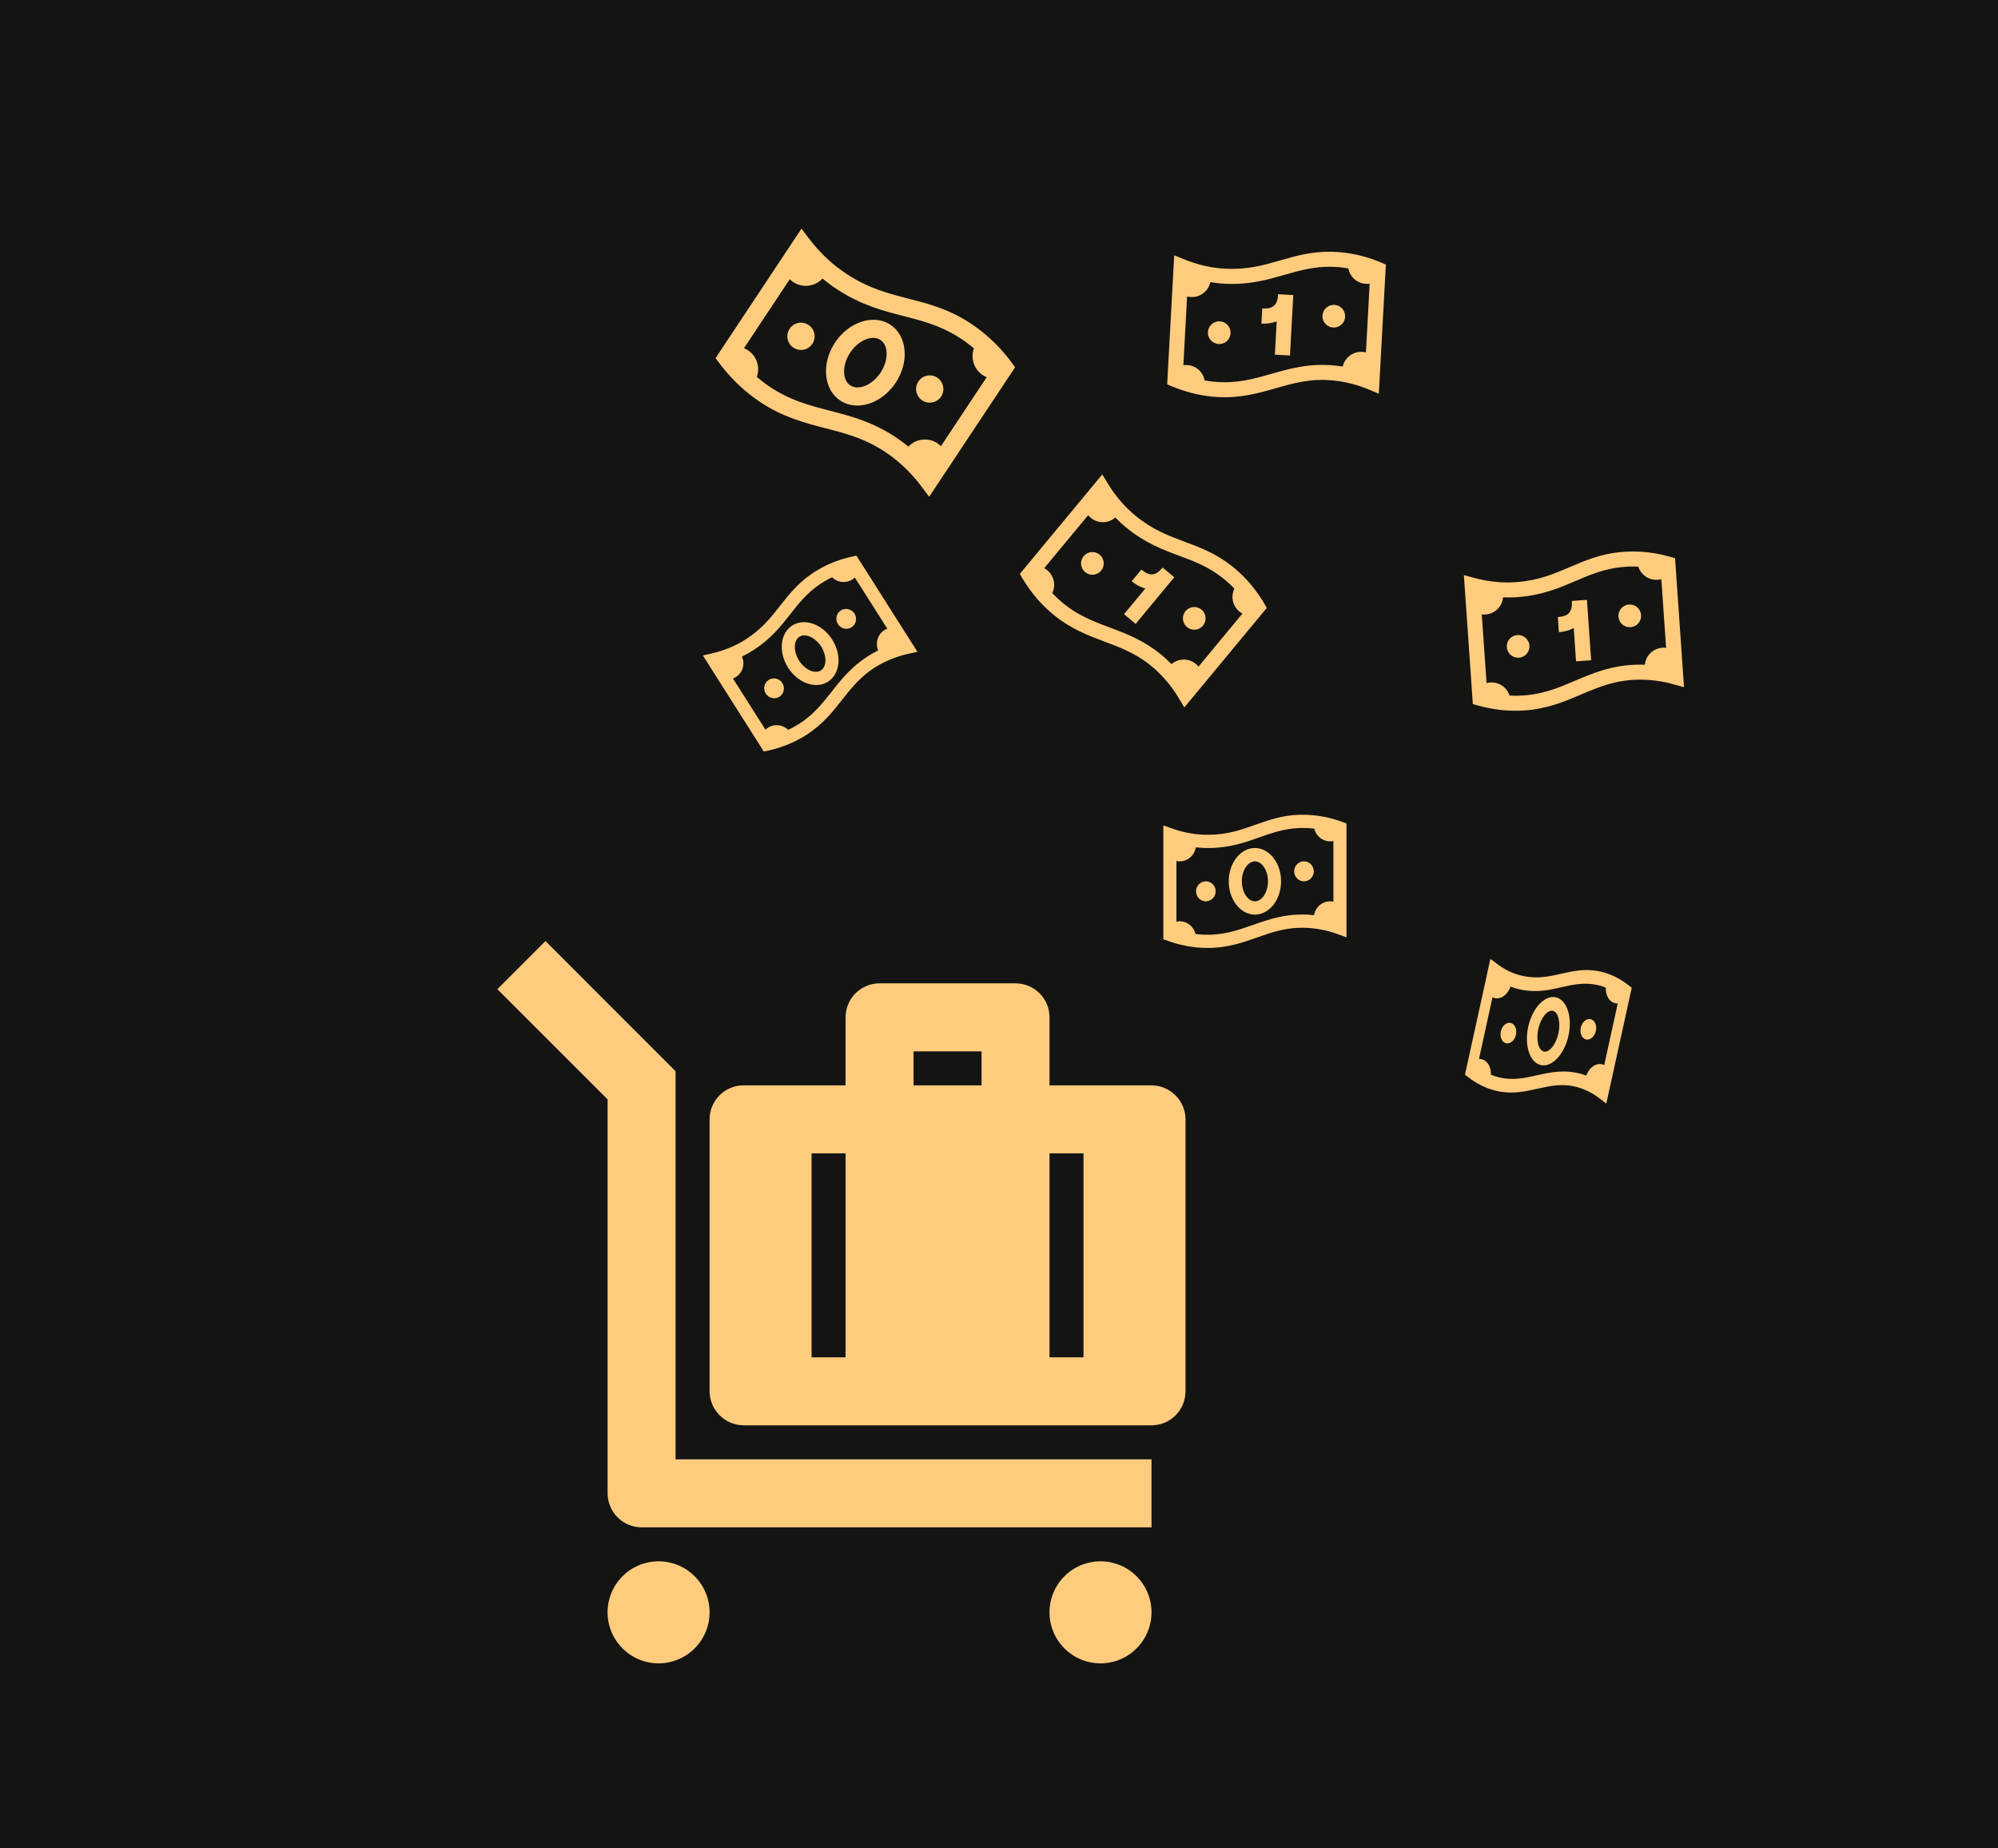 <svg width="120" height="111" viewBox="0 0 120 111" fill="none" xmlns="http://www.w3.org/2000/svg">
<g clip-path="url(#clip0)">
<rect width="1440" height="8384" transform="translate(-465 -6734)" fill="#141413"/>
<path d="M39.556 93.76C40.368 93.76 41.147 94.083 41.721 94.658C42.296 95.233 42.618 96.012 42.618 96.824C42.618 97.637 42.295 98.416 41.72 98.99C41.145 99.565 40.366 99.887 39.553 99.887C38.741 99.887 37.962 99.564 37.388 98.989C36.813 98.414 36.491 97.635 36.491 96.822C36.491 96.01 36.814 95.231 37.389 94.656C37.964 94.082 38.743 93.76 39.556 93.76ZM66.097 93.76C66.91 93.76 67.689 94.083 68.263 94.658C68.838 95.233 69.16 96.012 69.16 96.824C69.159 97.637 68.836 98.416 68.262 98.99C67.687 99.565 66.908 99.887 66.095 99.887C65.283 99.887 64.504 99.564 63.929 98.989C63.355 98.414 63.032 97.635 63.033 96.822C63.033 96.01 63.356 95.231 63.931 94.656C64.505 94.082 65.285 93.76 66.097 93.76ZM32.761 56.514L40.574 64.329V87.635H69.16V91.718H38.535C37.993 91.718 37.474 91.503 37.091 91.12C36.708 90.737 36.493 90.218 36.493 89.677V66.02L29.87 59.403L32.759 56.514H32.761ZM60.993 59.051C61.535 59.051 62.054 59.267 62.437 59.65C62.82 60.032 63.035 60.552 63.035 61.093V65.177H69.145C70.283 65.177 71.201 66.108 71.201 67.208V83.562C71.2 83.83 71.146 84.096 71.042 84.343C70.938 84.591 70.786 84.815 70.595 85.004C70.404 85.192 70.177 85.342 69.929 85.443C69.68 85.544 69.414 85.595 69.145 85.593H44.674C44.133 85.593 43.614 85.38 43.229 85C42.844 84.619 42.624 84.103 42.618 83.562V67.208C42.619 66.939 42.674 66.674 42.778 66.426C42.882 66.179 43.034 65.954 43.225 65.766C43.416 65.577 43.642 65.428 43.891 65.327C44.139 65.226 44.406 65.175 44.674 65.177H50.783L50.785 61.093C50.785 60.552 51 60.032 51.383 59.65C51.766 59.267 52.285 59.051 52.826 59.051H60.993ZM50.785 69.26H48.743V81.51H50.785V69.26ZM65.076 69.26H63.035V81.51H65.076V69.26ZM58.951 63.135H54.868V65.177H58.951V63.135Z" fill="#FFCC7E"/>
<path d="M73.964 33.976C73.001 33.221 72.06 32.872 71.145 32.531C70.167 32.165 69.244 31.82 68.242 31.006C67.57 30.467 67 29.801 66.534 29.034L66.203 28.489L61.25 34.465L61.414 34.741C61.844 35.461 62.363 36.1 62.958 36.643C63.053 36.729 63.147 36.811 63.241 36.889C64.296 37.763 65.335 38.152 66.341 38.531C67.403 38.929 68.404 39.304 69.425 40.234C69.963 40.73 70.427 41.302 70.8 41.931L71.13 42.483L76.085 36.505L75.924 36.23C75.509 35.52 74.987 34.877 74.377 34.325C74.244 34.203 74.106 34.087 73.964 33.976ZM73.407 34.686C73.528 34.781 73.65 34.882 73.772 34.992C73.899 35.106 74.02 35.226 74.137 35.35C74.009 35.613 73.987 35.917 74.077 36.196C74.168 36.475 74.363 36.708 74.621 36.847L71.982 40.031C71.887 39.913 71.769 39.815 71.635 39.743C71.501 39.671 71.354 39.627 71.203 39.613C71.051 39.599 70.899 39.616 70.754 39.662C70.609 39.708 70.475 39.783 70.36 39.882C70.254 39.774 70.145 39.669 70.033 39.567C68.882 38.525 67.752 38.095 66.656 37.684C65.592 37.286 64.586 36.908 63.566 35.978C63.44 35.861 63.318 35.74 63.2 35.615C63.328 35.352 63.349 35.049 63.258 34.771C63.168 34.492 62.973 34.259 62.715 34.121L65.355 30.937C65.451 31.056 65.57 31.154 65.704 31.226C65.839 31.298 65.987 31.342 66.14 31.355C66.292 31.368 66.445 31.35 66.59 31.303C66.736 31.255 66.87 31.178 66.984 31.078C67.204 31.301 67.431 31.514 67.673 31.708C68.79 32.615 69.827 33.002 70.831 33.377C71.715 33.707 72.555 34.024 73.407 34.686ZM69.828 34.084C69.411 34.588 69.052 34.621 68.549 34.204L67.969 34.904C68.24 35.129 68.515 35.268 68.788 35.34L67.508 36.883L68.208 37.463L70.528 34.664L69.828 34.084ZM72.162 36.609C72.023 36.494 71.844 36.438 71.664 36.455C71.484 36.472 71.318 36.56 71.202 36.699C71.087 36.838 71.032 37.017 71.049 37.197C71.065 37.377 71.153 37.543 71.292 37.659C71.431 37.774 71.611 37.83 71.791 37.813C71.971 37.796 72.137 37.708 72.252 37.569C72.367 37.43 72.423 37.251 72.406 37.071C72.389 36.891 72.301 36.725 72.162 36.609ZM66.044 33.309C65.905 33.194 65.726 33.138 65.546 33.155C65.366 33.172 65.2 33.26 65.085 33.399C64.969 33.538 64.914 33.717 64.931 33.897C64.948 34.077 65.035 34.243 65.174 34.359C65.314 34.474 65.493 34.529 65.673 34.513C65.853 34.496 66.019 34.408 66.134 34.269C66.25 34.13 66.305 33.95 66.288 33.77C66.271 33.59 66.184 33.424 66.044 33.309Z" fill="#FFCC7E"/>
<path d="M80.025 15.119C78.802 15.086 77.838 15.366 76.9 15.636C75.896 15.925 74.949 16.196 73.66 16.139C72.798 16.106 71.944 15.91 71.113 15.571L70.523 15.33L70.1 23.081L70.397 23.205C71.171 23.527 71.969 23.732 72.77 23.814C72.897 23.827 73.021 23.837 73.144 23.843C74.511 23.918 75.578 23.612 76.612 23.317C77.702 23.005 78.73 22.71 80.103 22.85C80.831 22.928 81.544 23.111 82.219 23.395L82.812 23.642L83.235 15.889L82.942 15.763C82.185 15.44 81.384 15.234 80.565 15.153C80.385 15.135 80.205 15.124 80.025 15.119ZM80 16.022C80.155 16.026 80.312 16.034 80.476 16.049C80.645 16.066 80.814 16.091 80.982 16.12C81.036 16.408 81.199 16.665 81.438 16.835C81.676 17.006 81.972 17.077 82.262 17.035L82.037 21.165C81.89 21.126 81.737 21.118 81.587 21.14C81.436 21.162 81.292 21.214 81.162 21.293C81.032 21.372 80.92 21.476 80.831 21.599C80.742 21.722 80.679 21.862 80.645 22.01C80.496 21.986 80.346 21.967 80.195 21.952C78.649 21.799 77.486 22.127 76.36 22.45C75.269 22.762 74.235 23.058 72.862 22.918C72.691 22.899 72.521 22.875 72.352 22.844C72.298 22.556 72.135 22.301 71.896 22.131C71.658 21.961 71.363 21.89 71.073 21.932L71.298 17.802C71.446 17.841 71.6 17.849 71.751 17.827C71.903 17.804 72.048 17.751 72.178 17.671C72.308 17.591 72.421 17.485 72.509 17.361C72.597 17.236 72.659 17.095 72.692 16.945C73.001 16.994 73.311 17.03 73.621 17.042C75.058 17.106 76.121 16.799 77.151 16.503C78.058 16.242 78.922 15.996 80 16.022ZM76.767 17.668C76.731 18.321 76.463 18.562 75.81 18.526L75.76 19.434C76.112 19.453 76.416 19.401 76.678 19.296L76.569 21.298L77.476 21.348L77.674 17.718L76.767 17.668ZM80.145 18.308C79.964 18.298 79.787 18.36 79.653 18.481C79.518 18.602 79.437 18.771 79.427 18.951C79.417 19.132 79.48 19.309 79.6 19.443C79.721 19.578 79.89 19.659 80.071 19.669C80.251 19.679 80.428 19.616 80.563 19.496C80.697 19.375 80.779 19.206 80.788 19.025C80.798 18.845 80.736 18.668 80.615 18.533C80.495 18.399 80.325 18.317 80.145 18.308ZM73.265 19.298C73.084 19.288 72.907 19.35 72.773 19.471C72.638 19.592 72.557 19.761 72.547 19.941C72.537 20.122 72.6 20.299 72.72 20.433C72.841 20.568 73.01 20.649 73.191 20.659C73.371 20.669 73.548 20.607 73.683 20.486C73.817 20.365 73.898 20.196 73.908 20.016C73.918 19.835 73.856 19.658 73.735 19.523C73.614 19.389 73.445 19.308 73.265 19.298Z" fill="#FFCC7E"/>
<path d="M97.323 33.154C96.106 33.273 95.184 33.669 94.286 34.053C93.326 34.463 92.419 34.85 91.133 34.953C90.274 35.026 89.403 34.938 88.536 34.703L87.921 34.538L88.459 42.281L88.768 42.368C89.576 42.592 90.393 42.697 91.198 42.679C91.326 42.676 91.451 42.67 91.573 42.662C92.939 42.567 93.96 42.132 94.949 41.711C95.993 41.267 96.976 40.847 98.357 40.816C99.088 40.803 99.818 40.897 100.523 41.096L101.142 41.268L100.604 33.521L100.298 33.433C99.507 33.206 98.686 33.101 97.864 33.121C97.683 33.126 97.503 33.137 97.323 33.154ZM97.41 34.053C97.564 34.038 97.722 34.027 97.886 34.022C98.056 34.017 98.227 34.021 98.397 34.029C98.486 34.309 98.68 34.543 98.938 34.683C99.196 34.822 99.498 34.857 99.78 34.779L100.067 38.905C99.917 38.885 99.763 38.895 99.617 38.936C99.471 38.976 99.334 39.046 99.215 39.14C99.096 39.234 98.997 39.352 98.924 39.485C98.851 39.618 98.806 39.765 98.791 39.916C98.639 39.911 98.488 39.91 98.337 39.914C96.784 39.953 95.67 40.422 94.593 40.881C93.548 41.327 92.559 41.747 91.179 41.778C91.007 41.781 90.835 41.777 90.664 41.768C90.575 41.489 90.381 41.256 90.123 41.117C89.866 40.977 89.564 40.943 89.282 41.021L88.995 36.895C89.147 36.915 89.301 36.904 89.448 36.863C89.595 36.822 89.733 36.752 89.852 36.656C89.971 36.56 90.07 36.442 90.142 36.307C90.214 36.172 90.259 36.025 90.272 35.872C90.585 35.883 90.897 35.88 91.206 35.853C92.64 35.739 93.658 35.303 94.643 34.883C95.51 34.511 96.337 34.161 97.41 34.053ZM94.405 36.087C94.451 36.739 94.214 37.011 93.562 37.056L93.625 37.963C93.977 37.938 94.271 37.849 94.518 37.713L94.657 39.713L95.564 39.65L95.312 36.023L94.405 36.087ZM97.837 36.303C97.656 36.316 97.488 36.4 97.37 36.536C97.251 36.672 97.191 36.85 97.204 37.031C97.216 37.211 97.3 37.379 97.436 37.498C97.573 37.616 97.751 37.676 97.931 37.663C98.112 37.651 98.279 37.567 98.398 37.431C98.517 37.294 98.576 37.117 98.564 36.936C98.551 36.756 98.468 36.588 98.331 36.469C98.195 36.35 98.017 36.291 97.837 36.303ZM91.132 38.136C90.951 38.149 90.783 38.232 90.665 38.369C90.546 38.505 90.486 38.683 90.499 38.863C90.511 39.044 90.595 39.212 90.731 39.33C90.868 39.449 91.046 39.509 91.226 39.496C91.406 39.483 91.574 39.4 91.693 39.264C91.812 39.127 91.871 38.949 91.859 38.769C91.846 38.589 91.763 38.42 91.626 38.302C91.49 38.183 91.312 38.124 91.132 38.136Z" fill="#FFCC7E"/>
<path d="M78.062 48.929C77.006 48.958 76.187 49.25 75.389 49.533C74.536 49.834 73.731 50.119 72.616 50.13C71.871 50.142 71.124 50.011 70.391 49.753L69.87 49.569V56.402L70.132 56.497C70.815 56.743 71.513 56.885 72.209 56.918C72.319 56.923 72.427 56.926 72.533 56.926C73.717 56.926 74.623 56.606 75.502 56.297C76.428 55.971 77.302 55.663 78.494 55.72C79.126 55.753 79.75 55.88 80.346 56.097L80.87 56.286V49.451L80.611 49.355C79.943 49.107 79.241 48.965 78.53 48.933C78.374 48.926 78.219 48.924 78.062 48.929ZM78.084 49.723C78.217 49.719 78.354 49.719 78.496 49.725C78.643 49.731 78.79 49.745 78.936 49.762C78.996 50.013 79.149 50.231 79.363 50.369C79.577 50.508 79.836 50.557 80.084 50.505V54.146C79.956 54.119 79.823 54.119 79.694 54.145C79.565 54.172 79.443 54.225 79.335 54.3C79.227 54.376 79.134 54.473 79.063 54.585C78.993 54.698 78.945 54.824 78.922 54.956C78.792 54.942 78.662 54.932 78.531 54.926C77.19 54.866 76.2 55.21 75.244 55.547C74.317 55.874 73.438 56.184 72.246 56.126C72.098 56.118 71.95 56.105 71.802 56.086C71.742 55.836 71.589 55.619 71.375 55.481C71.162 55.343 70.904 55.294 70.656 55.346V51.705C70.785 51.732 70.918 51.732 71.048 51.705C71.177 51.678 71.3 51.624 71.409 51.547C71.517 51.471 71.609 51.373 71.68 51.259C71.75 51.145 71.797 51.018 71.818 50.885C72.087 50.913 72.356 50.93 72.625 50.925C73.868 50.913 74.772 50.592 75.647 50.283C76.417 50.01 77.151 49.753 78.084 49.723ZM75.37 50.925C74.503 50.925 73.798 51.823 73.798 52.925C73.798 54.028 74.503 54.925 75.37 54.925C76.237 54.925 76.941 54.028 76.941 52.925C76.941 51.823 76.237 50.925 75.37 50.925ZM75.37 51.725C75.796 51.725 76.156 52.275 76.156 52.925C76.156 53.576 75.796 54.125 75.37 54.125C74.944 54.125 74.584 53.576 74.584 52.925C74.584 52.275 74.944 51.725 75.37 51.725ZM78.316 51.725C78.16 51.725 78.01 51.789 77.9 51.901C77.789 52.014 77.727 52.166 77.727 52.325C77.727 52.484 77.789 52.637 77.9 52.75C78.01 52.862 78.16 52.925 78.316 52.925C78.473 52.925 78.623 52.862 78.733 52.75C78.844 52.637 78.906 52.484 78.906 52.325C78.906 52.166 78.844 52.014 78.733 51.901C78.623 51.789 78.473 51.725 78.316 51.725ZM72.423 52.925C72.267 52.925 72.117 52.989 72.007 53.101C71.896 53.214 71.834 53.366 71.834 53.525C71.834 53.684 71.896 53.837 72.007 53.95C72.117 54.062 72.267 54.125 72.423 54.125C72.58 54.125 72.73 54.062 72.84 53.95C72.951 53.837 73.013 53.684 73.013 53.525C73.013 53.366 72.951 53.214 72.84 53.101C72.73 52.989 72.58 52.925 72.423 52.925Z" fill="#FFCC7E"/>
<path d="M48.789 34.433C47.912 35.024 47.377 35.709 46.855 36.375C46.297 37.086 45.769 37.758 44.834 38.365C44.211 38.775 43.51 39.064 42.752 39.239L42.215 39.363L45.875 45.132L46.147 45.072C46.855 44.913 47.521 44.659 48.127 44.315C48.222 44.26 48.315 44.205 48.405 44.148C49.404 43.514 49.998 42.758 50.575 42.026C51.182 41.255 51.755 40.526 52.792 39.935C53.343 39.625 53.938 39.398 54.557 39.262L55.101 39.141L51.439 33.37L51.169 33.427C50.472 33.576 49.803 33.831 49.186 34.185C49.051 34.263 48.918 34.345 48.789 34.433ZM49.232 35.092C49.343 35.017 49.458 34.944 49.581 34.873C49.709 34.799 49.84 34.732 49.973 34.668C50.158 34.848 50.404 34.95 50.659 34.952C50.914 34.954 51.158 34.857 51.34 34.68L53.291 37.754C53.168 37.801 53.056 37.872 52.961 37.963C52.867 38.054 52.792 38.164 52.741 38.286C52.69 38.408 52.664 38.539 52.664 38.672C52.665 38.806 52.692 38.938 52.744 39.061C52.627 39.119 52.511 39.18 52.398 39.245C51.233 39.913 50.581 40.733 49.955 41.531C49.347 42.304 48.771 43.036 47.734 43.626C47.604 43.699 47.472 43.767 47.337 43.83C47.153 43.651 46.907 43.55 46.653 43.548C46.398 43.546 46.155 43.643 45.973 43.819L44.022 40.745C44.146 40.698 44.258 40.627 44.353 40.535C44.448 40.442 44.523 40.332 44.574 40.209C44.624 40.086 44.65 39.953 44.648 39.82C44.646 39.686 44.618 39.553 44.564 39.43C44.807 39.31 45.043 39.179 45.267 39.032C46.31 38.355 46.902 37.6 47.474 36.87C47.979 36.227 48.461 35.616 49.232 35.092ZM47.585 37.561C46.853 38.025 46.739 39.161 47.33 40.092C47.92 41.023 48.996 41.403 49.728 40.938C50.46 40.474 50.574 39.339 49.983 38.408C49.392 37.477 48.317 37.097 47.585 37.561ZM48.014 38.237C48.373 38.008 48.971 38.28 49.32 38.829C49.668 39.378 49.659 40.035 49.299 40.263C48.94 40.491 48.342 40.22 47.993 39.671C47.645 39.122 47.654 38.465 48.014 38.237ZM50.501 36.658C50.37 36.742 50.277 36.875 50.244 37.03C50.211 37.184 50.24 37.346 50.325 37.48C50.41 37.615 50.545 37.71 50.698 37.746C50.852 37.782 51.012 37.755 51.144 37.671C51.276 37.587 51.369 37.454 51.402 37.3C51.435 37.145 51.406 36.983 51.32 36.849C51.235 36.715 51.101 36.619 50.947 36.583C50.794 36.547 50.633 36.574 50.501 36.658ZM46.169 40.828C46.037 40.912 45.944 41.046 45.911 41.2C45.878 41.354 45.907 41.516 45.992 41.651C46.078 41.785 46.212 41.881 46.365 41.916C46.519 41.952 46.679 41.925 46.812 41.842C46.943 41.758 47.036 41.624 47.069 41.47C47.102 41.316 47.073 41.154 46.988 41.019C46.902 40.885 46.768 40.789 46.615 40.754C46.461 40.718 46.301 40.745 46.169 40.828Z" fill="#FFCC7E"/>
<path d="M58.111 19.302C56.864 18.523 55.695 18.225 54.558 17.934C53.342 17.621 52.195 17.326 50.894 16.481C50.022 15.922 49.256 15.199 48.601 14.341L48.136 13.732L42.977 21.506L43.208 21.815C43.814 22.62 44.516 23.318 45.296 23.891C45.42 23.982 45.543 24.068 45.666 24.15C47.037 25.06 48.328 25.393 49.58 25.717C50.899 26.058 52.144 26.379 53.482 27.361C54.189 27.884 54.816 28.509 55.342 29.214L55.806 29.832L60.968 22.055L60.741 21.747C60.154 20.951 59.449 20.249 58.65 19.666C58.474 19.538 58.294 19.417 58.111 19.302ZM57.535 20.222C57.693 20.32 57.851 20.425 58.011 20.541C58.177 20.661 58.337 20.789 58.493 20.922C58.373 21.253 58.386 21.619 58.529 21.941C58.672 22.263 58.935 22.517 59.262 22.65L56.513 26.792C56.384 26.663 56.23 26.561 56.061 26.492C55.892 26.423 55.711 26.389 55.528 26.392C55.346 26.394 55.165 26.433 54.998 26.507C54.831 26.581 54.681 26.687 54.555 26.82C54.415 26.705 54.271 26.593 54.124 26.486C52.616 25.386 51.21 25.016 49.848 24.665C48.526 24.324 47.275 24 45.938 23.019C45.772 22.896 45.611 22.767 45.454 22.632C45.573 22.301 45.559 21.936 45.416 21.615C45.273 21.294 45.011 21.04 44.684 20.908L47.434 16.766C47.563 16.896 47.718 16.998 47.889 17.067C48.059 17.136 48.241 17.169 48.425 17.166C48.609 17.162 48.79 17.121 48.957 17.046C49.125 16.97 49.275 16.862 49.4 16.727C49.69 16.966 49.989 17.191 50.303 17.393C51.753 18.334 53.042 18.665 54.29 18.985C55.389 19.267 56.433 19.539 57.535 20.222ZM53.483 19.503C52.48 18.837 50.986 19.316 50.153 20.571C49.32 21.825 49.459 23.388 50.463 24.054C51.467 24.721 52.961 24.242 53.794 22.987C54.626 21.732 54.487 20.17 53.483 19.503ZM52.879 20.413C53.373 20.741 53.375 21.643 52.883 22.383C52.392 23.123 51.56 23.471 51.067 23.144C50.574 22.817 50.572 21.915 51.063 21.175C51.554 20.435 52.386 20.086 52.879 20.413ZM56.293 22.679C56.111 22.559 55.89 22.515 55.677 22.558C55.464 22.602 55.277 22.727 55.157 22.909C55.037 23.09 54.993 23.311 55.036 23.524C55.08 23.737 55.205 23.924 55.386 24.044C55.567 24.164 55.789 24.208 56.002 24.165C56.215 24.122 56.402 23.996 56.522 23.815C56.642 23.634 56.686 23.412 56.642 23.199C56.599 22.986 56.474 22.799 56.293 22.679ZM48.56 19.513C48.379 19.393 48.158 19.35 47.945 19.393C47.732 19.436 47.545 19.562 47.424 19.743C47.304 19.924 47.261 20.145 47.304 20.358C47.347 20.571 47.473 20.759 47.654 20.879C47.835 20.999 48.056 21.042 48.269 20.999C48.482 20.956 48.669 20.83 48.79 20.649C48.91 20.468 48.953 20.247 48.91 20.034C48.867 19.821 48.741 19.634 48.56 19.513Z" fill="#FFCC7E"/>
<path d="M95.959 58.311C95.139 58.163 94.444 58.322 93.767 58.475C93.043 58.638 92.361 58.792 91.5 58.615C90.924 58.502 90.379 58.242 89.873 57.855L89.513 57.581L87.987 64.536L88.167 64.677C88.638 65.043 89.143 65.305 89.671 65.457C89.755 65.48 89.837 65.501 89.919 65.519C90.829 65.719 91.598 65.546 92.343 65.38C93.129 65.204 93.87 65.038 94.774 65.297C95.253 65.438 95.705 65.672 96.114 65.994L96.475 66.275L98.002 59.317L97.824 59.176C97.365 58.81 96.857 58.547 96.318 58.394C96.199 58.361 96.079 58.333 95.959 58.311ZM95.797 59.124C95.901 59.142 96.006 59.165 96.114 59.195C96.226 59.226 96.336 59.265 96.445 59.307C96.434 59.573 96.504 59.82 96.637 59.997C96.771 60.175 96.959 60.268 97.162 60.257L96.349 63.963C96.256 63.914 96.154 63.892 96.049 63.897C95.944 63.902 95.838 63.935 95.738 63.994C95.638 64.053 95.545 64.136 95.465 64.238C95.386 64.341 95.321 64.461 95.274 64.592C95.177 64.556 95.079 64.524 94.98 64.495C93.961 64.208 93.124 64.391 92.312 64.573C91.526 64.749 90.781 64.916 89.877 64.656C89.764 64.623 89.653 64.585 89.544 64.541C89.554 64.276 89.484 64.029 89.351 63.853C89.217 63.676 89.03 63.583 88.827 63.593L89.64 59.888C89.734 59.937 89.837 59.959 89.942 59.953C90.048 59.948 90.154 59.914 90.255 59.854C90.355 59.795 90.448 59.71 90.528 59.606C90.607 59.502 90.672 59.381 90.718 59.249C90.918 59.323 91.122 59.385 91.329 59.426C92.289 59.623 93.055 59.45 93.798 59.282C94.451 59.134 95.074 58.996 95.797 59.124ZM93.441 59.889C92.774 59.743 92.032 60.538 91.786 61.66C91.539 62.783 91.881 63.815 92.548 63.961C93.215 64.107 93.957 63.313 94.204 62.191C94.45 61.068 94.108 60.036 93.441 59.889ZM93.263 60.704C93.59 60.776 93.744 61.396 93.599 62.058C93.454 62.72 93.054 63.219 92.727 63.147C92.399 63.075 92.245 62.455 92.39 61.793C92.535 61.131 92.935 60.632 93.263 60.704ZM95.529 61.201C95.409 61.175 95.28 61.214 95.169 61.31C95.059 61.406 94.978 61.55 94.942 61.712C94.906 61.874 94.92 62.04 94.98 62.173C95.04 62.306 95.141 62.396 95.261 62.422C95.382 62.449 95.511 62.41 95.621 62.314C95.731 62.218 95.813 62.073 95.849 61.911C95.884 61.749 95.871 61.584 95.811 61.45C95.751 61.317 95.65 61.227 95.529 61.201ZM90.728 61.428C90.608 61.402 90.478 61.441 90.368 61.537C90.258 61.633 90.176 61.777 90.141 61.939C90.105 62.101 90.119 62.267 90.179 62.4C90.238 62.533 90.34 62.623 90.46 62.65C90.58 62.676 90.71 62.637 90.82 62.541C90.93 62.445 91.012 62.3 91.047 62.138C91.083 61.976 91.069 61.81 91.009 61.677C90.949 61.544 90.848 61.455 90.728 61.428Z" fill="#FFCC7E"/>
</g>
<defs>
<clipPath id="clip0">
<rect width="1440" height="8384" fill="white" transform="translate(-465 -6734)"/>
</clipPath>
</defs>
</svg>
